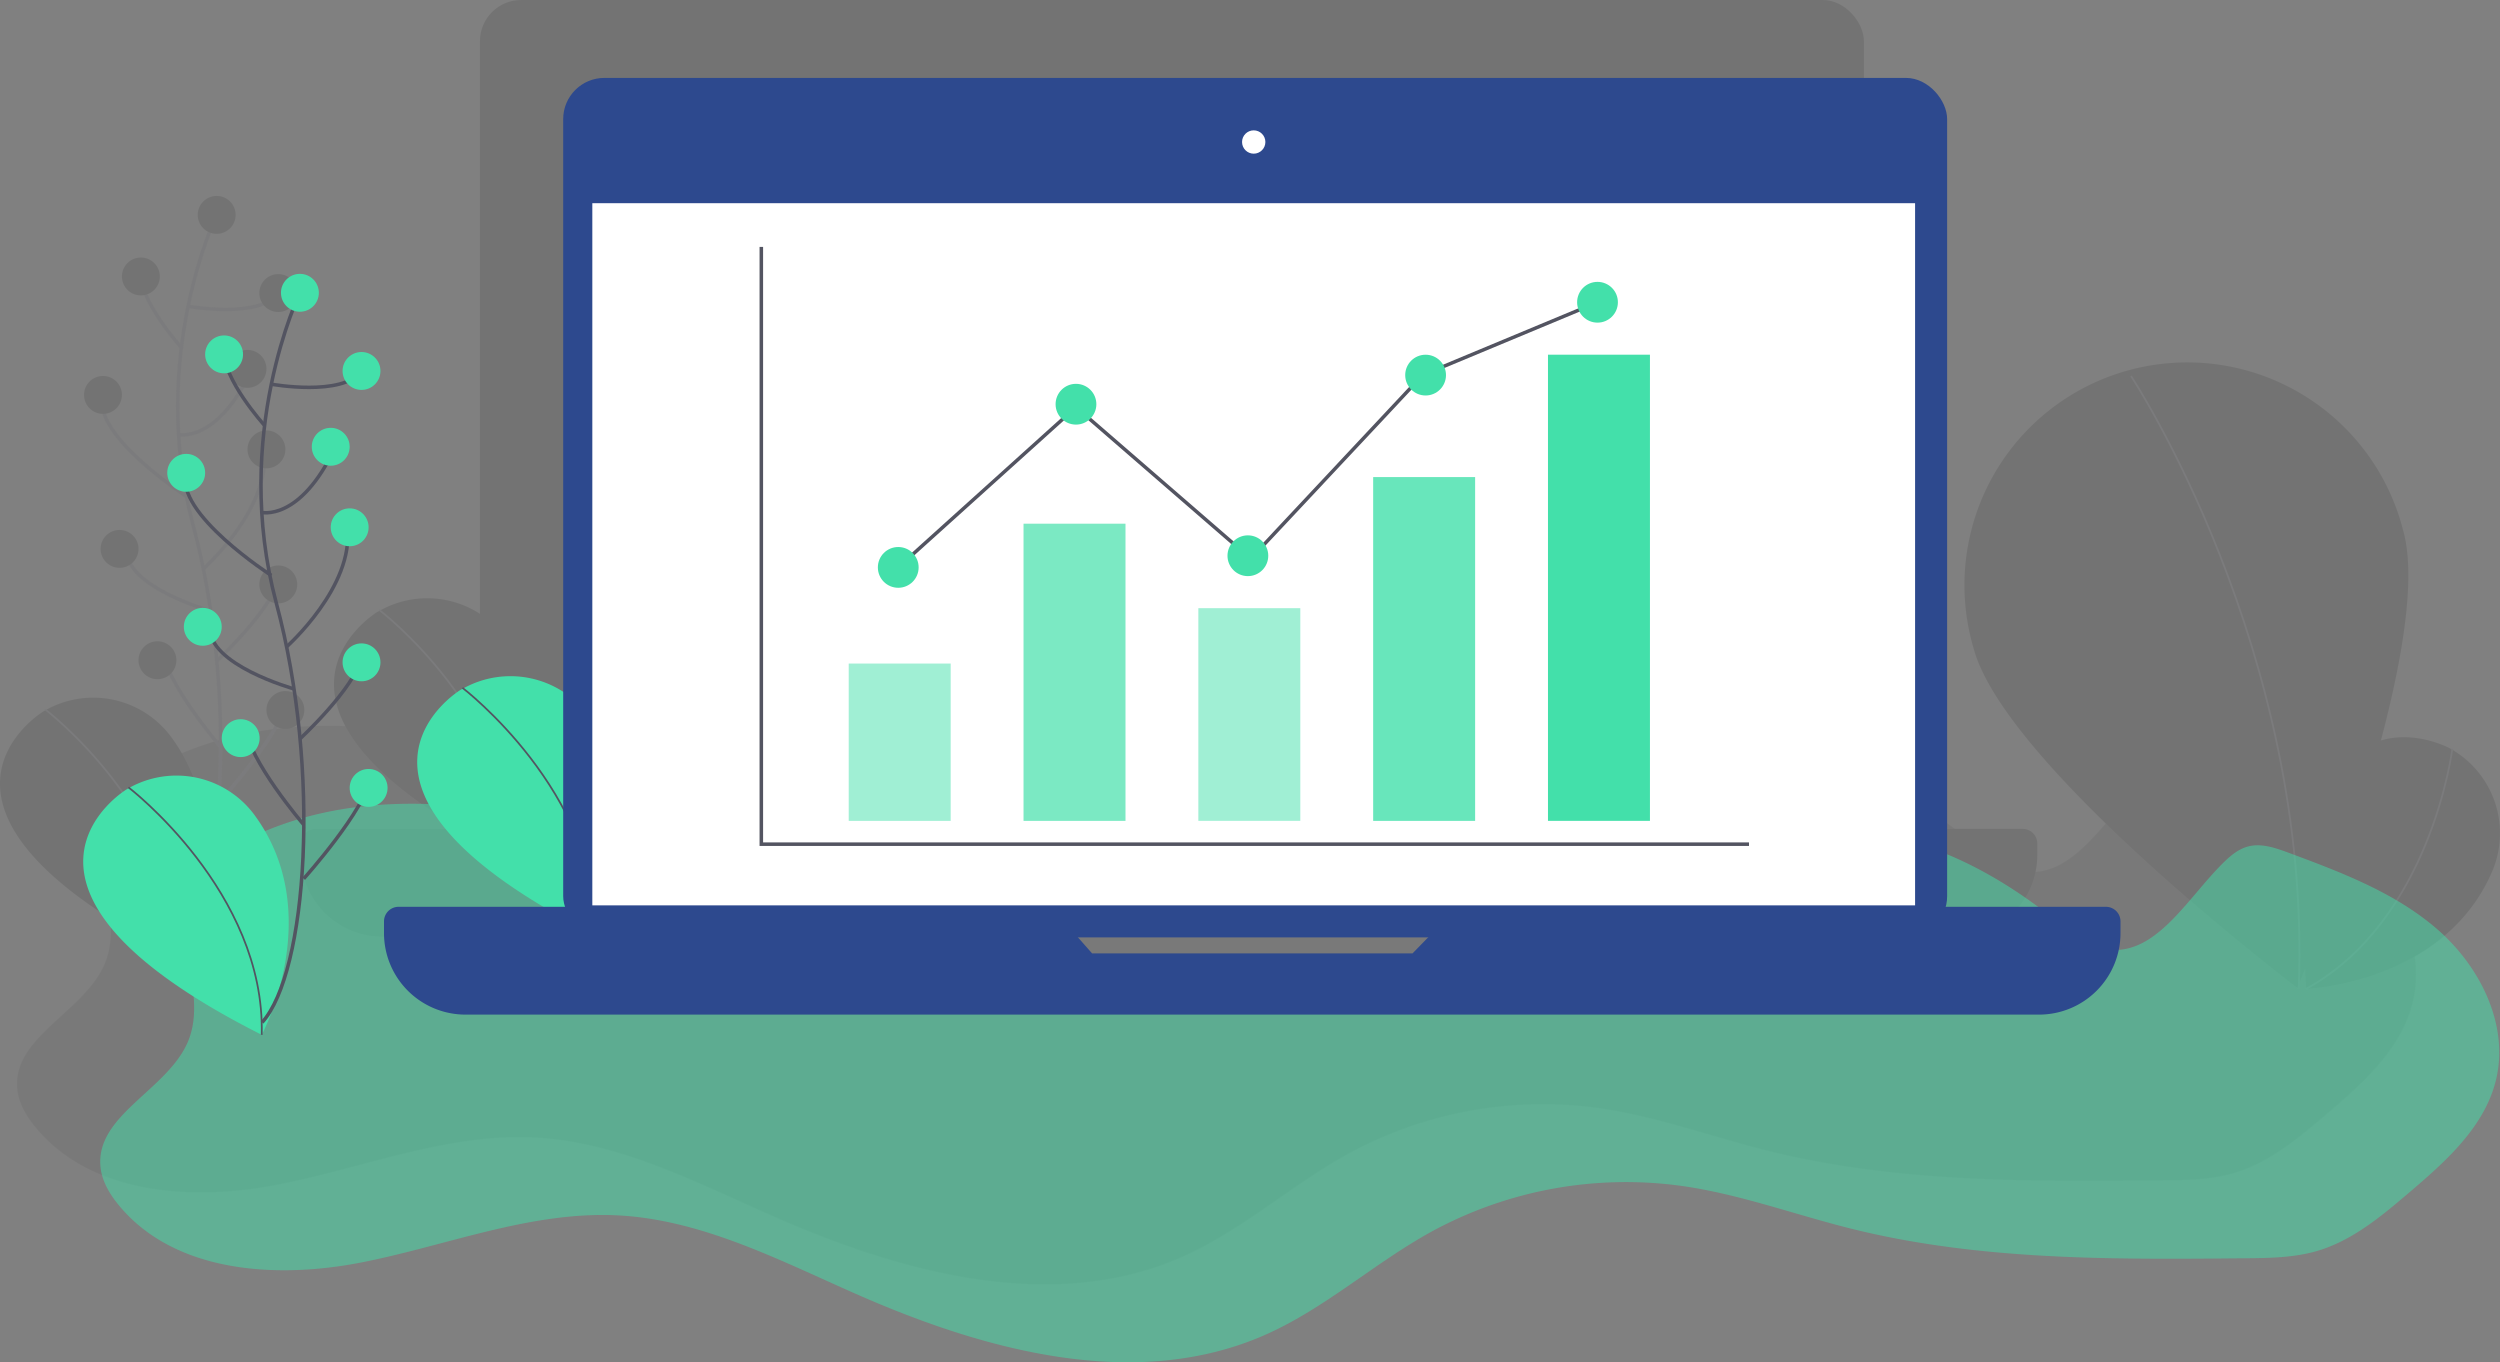 <svg xmlns="http://www.w3.org/2000/svg" width="1411.813" height="769.31" viewBox="0 0 1411.813 769.31">
  <rect x="0" y="0" width="1411.813" height="769.31" fill="#808080" stroke="none"/>
  <g id="Group_400" data-name="Group 400" transform="translate(-862.363 -260.106)">
    <g id="Group_232" data-name="Group 232" transform="translate(-3354.637 -5929.534)" opacity="0.1">
      <path id="Path_49" data-name="Path 49" d="M470.227,546.421c-85.359-29.494-182.956-54.459-262.706-12.076-10.107,5.372-20.067,12.135-25.513,22.2-14.384,26.475,8.48,60.808-2.664,88.792s-53.083,42.073-49.65,71.966c.9,7.814,5.135,14.887,10.122,20.984,31.24,38.166,88.511,42.028,136.917,32.557s95.747-29.109,145.027-26.638c47.356,2.442,90.923,25.158,134.313,44.278,73.15,32.32,158.583,55.51,231.673,23.027,33.489-14.887,61.178-40.237,93.232-57.937A229.468,229.468,0,0,1,1022.6,727.586c32.557,4.588,63.634,16.131,95.5,24.092,72.366,18.069,147.9,17.477,222.468,16.767,13.881-.133,27.984-.3,41.288-4.262,19.7-5.919,35.946-19.549,51.588-32.883,20.555-17.507,42.206-36.745,48.836-62.924,7.828-31.077-8.376-64.108-32.409-85.226s-54.755-32.661-84.737-43.789c-7.4-2.723-15.3-5.49-22.879-3.433-4.972,1.361-9.16,4.676-12.875,8.243-21.281,20.481-39.261,55.125-68.281,49.561-10.359-1.983-18.839-9.19-27.037-15.849-43.774-35.517-102.658-62.939-155.49-43.316-38.639,14.355-65.913,51.218-105.07,64.226-27.851,9.264-58.115,5.253-87.416,7.059-42.62,2.6-84.1,17.67-126.78,16.752-108.829-2.338-199.5-106.4-307.886-96.487-8.494.77-17.758,2.723-22.968,9.442" transform="translate(4097.112 6087.786)" opacity="0.5"/>
      <path id="Path_50" data-name="Path 50" d="M274.938,470.795S184.5,525.387,351.27,609.473c0,0,36.745-68.222-3.877-123.85a54.755,54.755,0,0,0-71.034-15.568Z" transform="translate(4155.158 6064.424)"/>
      <path id="Path_51" data-name="Path 51" d="M267.73,467.52S345.157,526.715,343,607.294" transform="translate(4163.447 6066.559)" fill="none" stroke="#535461" stroke-miterlimit="10" stroke-width="1"/>
      <path id="Path_52" data-name="Path 52" d="M1120.526,468.5c18.321,66.994-59.831,257.852-59.831,257.852S896.252,601.854,877.916,534.86a125.789,125.789,0,1,1,242.595-66.372Z" transform="translate(4453.73 6021.239)"/>
      <path id="Path_53" data-name="Path 53" d="M1120.526,468.5c18.321,66.994-59.831,257.852-59.831,257.852S896.252,601.854,877.916,534.86a125.789,125.789,0,1,1,242.595-66.372Z" transform="translate(4453.73 6021.239)" opacity="0.1"/>
      <path id="Path_54" data-name="Path 54" d="M936.21,378.27s102.362,154.528,94.711,345.963" transform="translate(4484.229 6023.73)" fill="none" stroke="#535461" stroke-miterlimit="10" stroke-width="1"/>
      <path id="Path_55" data-name="Path 55" d="M1084.421,522.322s-92.817-50.493-81.067,135.9c0,0,77.427-2.767,104.908-65.928a54.755,54.755,0,0,0-22.479-69.184Z" transform="translate(4515.954 6089.865)"/>
      <path id="Path_56" data-name="Path 56" d="M1085.611,520.52s-11.987,96.754-82.592,135.571" transform="translate(4516.288 6091.993)" fill="none" stroke="#535461" stroke-miterlimit="10" stroke-width="1"/>
      <path id="Path_57" data-name="Path 57" d="M147.505,508.784s-90.479,54.578,76.3,138.619c0,0,36.745-68.222-3.877-123.85A54.755,54.755,0,0,0,148.9,507.985Z" transform="translate(4093.997 6082.625)"/>
      <path id="Path_58" data-name="Path 58" d="M140.26,505.49s77.427,59.195,75.266,139.773" transform="translate(4102.278 6084.779)" fill="none" stroke="#535461" stroke-miterlimit="10" stroke-width="1"/>
      <rect id="Rectangle_50" data-name="Rectangle 50" width="781.548" height="485.382" rx="23.26" transform="translate(4488.048 6189.64)"/>
      <rect id="Rectangle_51" data-name="Rectangle 51" width="746.993" height="396.53" transform="translate(4504.503 6260.392)"/>
      <circle id="Ellipse_66" data-name="Ellipse 66" cx="6.585" cy="6.585" r="6.585" transform="translate(4871.423 6219.252)"/>
      <path id="Path_60" data-name="Path 60" d="M844.259,551.08,818.6,577.407H637.67L614.48,551.08H246.008a8.228,8.228,0,0,0-8.228,8.228v6.63A46.024,46.024,0,0,0,283.8,611.962h888.6a46.024,46.024,0,0,0,46.024-46.024v-6.63a8.228,8.228,0,0,0-8.228-8.228Z" transform="translate(4149.075 6106.657)"/>
      <path id="Path_61" data-name="Path 61" d="M258.77,124.19V461.481H816.532" transform="translate(4341.17 6160.887)" fill="none" stroke="#535461" stroke-miterlimit="10" stroke-width="2"/>
      <rect id="Rectangle_52" data-name="Rectangle 52" width="57.582" height="88.851" transform="translate(4649.294 6520.361)" opacity="0.5"/>
      <rect id="Rectangle_53" data-name="Rectangle 53" width="57.582" height="167.832" transform="translate(4748.016 6441.38)" opacity="0.7"/>
      <rect id="Rectangle_54" data-name="Rectangle 54" width="57.582" height="120.106" transform="translate(4846.738 6489.091)" opacity="0.5"/>
      <rect id="Rectangle_55" data-name="Rectangle 55" width="57.582" height="194.159" transform="translate(4945.46 6415.053)" opacity="0.8"/>
      <rect id="Rectangle_56" data-name="Rectangle 56" width="57.582" height="263.254" transform="translate(5044.182 6345.943)"/>
      <path id="Path_62" data-name="Path 62" d="M311.02,295.043l100.365-90.494L510.107,290.1l97.079-103.65,98.722-41.14" transform="translate(4366.244 6171.021)" fill="none" stroke="#535461" stroke-miterlimit="10" stroke-width="2"/>
      <circle id="Ellipse_67" data-name="Ellipse 67" cx="11.513" cy="11.513" r="11.513" transform="translate(4665.75 6454.551)"/>
      <circle id="Ellipse_68" data-name="Ellipse 68" cx="11.513" cy="11.513" r="11.513" transform="translate(4863.194 6447.965)"/>
      <circle id="Ellipse_69" data-name="Ellipse 69" cx="11.513" cy="11.513" r="11.513" transform="translate(4963.559 6345.958)"/>
      <circle id="Ellipse_70" data-name="Ellipse 70" cx="11.513" cy="11.513" r="11.513" transform="translate(4766.115 6362.399)"/>
      <circle id="Ellipse_71" data-name="Ellipse 71" cx="11.513" cy="11.513" r="11.513" transform="translate(5060.639 6304.817)"/>
      <path id="Path_89" data-name="Path 89" d="M212.82,316.76s-38.8,80.268-13.319,175.261S216.89,700.682,191.481,728.8" transform="translate(4126.545 5994.215)" fill="none" stroke="#535461" stroke-miterlimit="10" stroke-width="2"/>
      <circle id="Ellipse_73" data-name="Ellipse 73" cx="10.699" cy="10.699" r="10.699" transform="translate(4328.666 6300.29)"/>
      <path id="Path_90" data-name="Path 90" d="M194.79,354.049s40.223,7.251,50.922-7.4" transform="translate(4128.445 6008.558)" fill="none" stroke="#535461" stroke-miterlimit="10" stroke-width="2"/>
      <path id="Path_91" data-name="Path 91" d="M199.641,381.287s-24.2-26.771-22.864-42.827" transform="translate(4119.776 6004.627)" fill="none" stroke="#535461" stroke-miterlimit="10" stroke-width="2"/>
      <path id="Path_92" data-name="Path 92" d="M190.82,412.537s22.006,5.8,42.087-37" transform="translate(4126.54 6022.421)" fill="none" stroke="#535461" stroke-miterlimit="10" stroke-width="2"/>
      <path id="Path_93" data-name="Path 93" d="M210.564,443.436S155.809,408.2,162.483,385.47" transform="translate(4112.671 6027.186)" fill="none" stroke="#535461" stroke-miterlimit="10" stroke-width="2"/>
      <path id="Path_94" data-name="Path 94" d="M200.57,473.786s38.358-34.037,34.348-67.526" transform="translate(4131.219 6037.163)" fill="none" stroke="#535461" stroke-miterlimit="10" stroke-width="2"/>
      <path id="Path_95" data-name="Path 95" d="M218.756,479.273S169.921,465.629,171.4,444.23" transform="translate(4117.206 6055.383)" fill="none" stroke="#535461" stroke-miterlimit="10" stroke-width="2"/>
      <path id="Path_96" data-name="Path 96" d="M205.69,501.876s30.766-28.5,34.777-45.876" transform="translate(4133.676 6061.031)" fill="none" stroke="#535461" stroke-miterlimit="10" stroke-width="2"/>
      <path id="Path_97" data-name="Path 97" d="M217.812,537.769S186.247,500.92,184.9,482.2" transform="translate(4123.7 6073.604)" fill="none" stroke="#535461" stroke-miterlimit="10" stroke-width="2"/>
      <path id="Path_98" data-name="Path 98" d="M207.14,559.156s35.324-39.246,37.988-57.966" transform="translate(4134.371 6082.716)" fill="none" stroke="#535461" stroke-miterlimit="10" stroke-width="2"/>
      <circle id="Ellipse_74" data-name="Ellipse 74" cx="10.699" cy="10.699" r="10.699" transform="translate(4285.854 6335.066)"/>
      <circle id="Ellipse_75" data-name="Ellipse 75" cx="10.699" cy="10.699" r="10.699" transform="translate(4273.822 6488.914)"/>
      <circle id="Ellipse_76" data-name="Ellipse 76" cx="10.699" cy="10.699" r="10.699" transform="translate(4264.454 6401.957)"/>
      <circle id="Ellipse_77" data-name="Ellipse 77" cx="10.699" cy="10.699" r="10.699" transform="translate(4363.458 6344.434)"/>
      <circle id="Ellipse_78" data-name="Ellipse 78" cx="10.699" cy="10.699" r="10.699" transform="translate(4363.458 6508.98)"/>
      <circle id="Ellipse_79" data-name="Ellipse 79" cx="10.699" cy="10.699" r="10.699" transform="translate(4346.07 6387.247)"/>
      <circle id="Ellipse_80" data-name="Ellipse 80" cx="10.699" cy="10.699" r="10.699" transform="translate(4367.469 6579.896)"/>
      <circle id="Ellipse_81" data-name="Ellipse 81" cx="10.699" cy="10.699" r="10.699" transform="translate(4295.221 6551.793)"/>
      <circle id="Ellipse_82" data-name="Ellipse 82" cx="10.699" cy="10.699" r="10.699" transform="translate(4356.769 6432.723)"/>
    </g>
    <path id="Path_49-2" data-name="Path 49" d="M470.227,546.421c-85.359-29.494-182.956-54.459-262.706-12.076-10.107,5.372-20.067,12.135-25.513,22.2-14.384,26.475,8.48,60.808-2.664,88.792s-53.083,42.073-49.65,71.966c.9,7.814,5.135,14.887,10.122,20.984,31.24,38.166,88.511,42.028,136.917,32.557s95.747-29.109,145.027-26.638c47.356,2.442,90.923,25.158,134.313,44.278,73.15,32.32,158.583,55.51,231.673,23.027,33.489-14.887,61.178-40.237,93.232-57.937A229.468,229.468,0,0,1,1022.6,727.586c32.557,4.588,63.634,16.131,95.5,24.092,72.366,18.069,147.9,17.477,222.468,16.767,13.881-.133,27.984-.3,41.288-4.262,19.7-5.919,35.946-19.549,51.588-32.883,20.555-17.507,42.206-36.745,48.836-62.924,7.828-31.077-8.376-64.108-32.409-85.226s-54.755-32.661-84.737-43.789c-7.4-2.723-15.3-5.49-22.879-3.433-4.972,1.361-9.16,4.676-12.875,8.243-21.281,20.481-39.261,55.125-68.281,49.561-10.359-1.983-18.839-9.19-27.037-15.849-43.774-35.517-102.658-62.939-155.49-43.316-38.639,14.355-65.913,51.218-105.07,64.226-27.851,9.264-58.115,5.253-87.416,7.059-42.62,2.6-84.1,17.67-126.78,16.752-108.829-2.338-199.5-106.4-307.886-96.487-8.494.77-17.758,2.723-22.968,9.442" transform="translate(789.474 202.252)" fill="#43e0aa" opacity="0.5"/>
    <path id="Path_50-2" data-name="Path 50" d="M274.938,470.795S184.5,525.387,351.27,609.473c0,0,36.745-68.222-3.877-123.85a54.755,54.755,0,0,0-71.034-15.568Z" transform="translate(847.521 178.89)" fill="#43e0aa"/>
    <path id="Path_51-2" data-name="Path 51" d="M267.73,467.52S345.157,526.715,343,607.294" transform="translate(855.809 181.025)" fill="none" stroke="#535461" stroke-miterlimit="10" stroke-width="1"/>
    <path id="Path_57-2" data-name="Path 57" d="M147.505,508.784s-90.479,54.578,76.3,138.619c0,0,36.745-68.222-3.877-123.85A54.755,54.755,0,0,0,148.9,507.985Z" transform="translate(786.36 197.091)" fill="#43e0aa"/>
    <path id="Path_58-2" data-name="Path 58" d="M140.26,505.49s77.427,59.195,75.266,139.773" transform="translate(794.64 199.245)" fill="none" stroke="#535461" stroke-miterlimit="10" stroke-width="1"/>
    <g id="Group_238" data-name="Group 238">
      <rect id="Rectangle_50-2" data-name="Rectangle 50" width="781.548" height="485.382" rx="23.26" transform="translate(1180.41 304.106)" fill="#2d498e"/>
      <path id="Path_60-2" data-name="Path 60" d="M844.259,551.08,818.6,577.407H637.67L614.48,551.08H246.008a8.228,8.228,0,0,0-8.228,8.228v6.63A46.024,46.024,0,0,0,283.8,611.962h888.6a46.024,46.024,0,0,0,46.024-46.024v-6.63a8.228,8.228,0,0,0-8.228-8.228Z" transform="translate(841.437 221.123)" fill="#2d498e"/>
    </g>
    <rect id="Rectangle_51-2" data-name="Rectangle 51" width="746.993" height="396.53" transform="translate(1196.866 374.858)" fill="#fff"/>
    <circle id="Ellipse_66-2" data-name="Ellipse 66" cx="6.585" cy="6.585" r="6.585" transform="translate(1563.785 333.718)" fill="#fff"/>
    <path id="Path_61-2" data-name="Path 61" d="M258.77,124.19V461.481H816.532" transform="translate(1033.533 275.353)" fill="none" stroke="#535461" stroke-miterlimit="10" stroke-width="2"/>
    <rect id="Rectangle_52-2" data-name="Rectangle 52" width="57.582" height="88.851" transform="translate(1341.657 634.827)" fill="#43e0aa" opacity="0.5"/>
    <rect id="Rectangle_53-2" data-name="Rectangle 53" width="57.582" height="167.832" transform="translate(1440.379 555.846)" fill="#43e0aa" opacity="0.7"/>
    <rect id="Rectangle_54-2" data-name="Rectangle 54" width="57.582" height="120.106" transform="translate(1539.101 603.557)" fill="#43e0aa" opacity="0.5"/>
    <rect id="Rectangle_55-2" data-name="Rectangle 55" width="57.582" height="194.159" transform="translate(1637.823 529.519)" fill="#43e0aa" opacity="0.8"/>
    <rect id="Rectangle_56-2" data-name="Rectangle 56" width="57.582" height="263.254" transform="translate(1736.545 460.409)" fill="#43e0aa"/>
    <path id="Path_62-2" data-name="Path 62" d="M311.02,295.043l100.365-90.494L510.107,290.1l97.079-103.65,98.722-41.14" transform="translate(1058.607 285.487)" fill="none" stroke="#535461" stroke-miterlimit="10" stroke-width="2"/>
    <circle id="Ellipse_67-2" data-name="Ellipse 67" cx="11.513" cy="11.513" r="11.513" transform="translate(1358.113 569.017)" fill="#43e0aa"/>
    <circle id="Ellipse_68-2" data-name="Ellipse 68" cx="11.513" cy="11.513" r="11.513" transform="translate(1555.557 562.431)" fill="#43e0aa"/>
    <circle id="Ellipse_69-2" data-name="Ellipse 69" cx="11.513" cy="11.513" r="11.513" transform="translate(1655.922 460.424)" fill="#43e0aa"/>
    <circle id="Ellipse_70-2" data-name="Ellipse 70" cx="11.513" cy="11.513" r="11.513" transform="translate(1458.478 476.865)" fill="#43e0aa"/>
    <circle id="Ellipse_71-2" data-name="Ellipse 71" cx="11.513" cy="11.513" r="11.513" transform="translate(1753.001 419.283)" fill="#43e0aa"/>
    <path id="Path_89-2" data-name="Path 89" d="M212.82,316.76s-38.8,80.268-13.319,175.261S216.89,700.682,191.481,728.8" transform="translate(818.907 108.681)" fill="none" stroke="#535461" stroke-miterlimit="10" stroke-width="2"/>
    <circle id="Ellipse_73-2" data-name="Ellipse 73" cx="10.699" cy="10.699" r="10.699" transform="translate(1021.029 414.755)" fill="#43e0aa"/>
    <path id="Path_90-2" data-name="Path 90" d="M194.79,354.049s40.223,7.251,50.922-7.4" transform="translate(820.808 123.023)" fill="none" stroke="#535461" stroke-miterlimit="10" stroke-width="2"/>
    <path id="Path_91-2" data-name="Path 91" d="M199.641,381.287s-24.2-26.771-22.864-42.827" transform="translate(812.138 119.093)" fill="none" stroke="#535461" stroke-miterlimit="10" stroke-width="2"/>
    <path id="Path_92-2" data-name="Path 92" d="M190.82,412.537s22.006,5.8,42.087-37" transform="translate(818.903 136.887)" fill="none" stroke="#535461" stroke-miterlimit="10" stroke-width="2"/>
    <path id="Path_93-2" data-name="Path 93" d="M210.564,443.436S155.809,408.2,162.483,385.47" transform="translate(805.034 141.652)" fill="none" stroke="#535461" stroke-miterlimit="10" stroke-width="2"/>
    <path id="Path_94-2" data-name="Path 94" d="M200.57,473.786s38.358-34.037,34.348-67.526" transform="translate(823.581 151.628)" fill="none" stroke="#535461" stroke-miterlimit="10" stroke-width="2"/>
    <path id="Path_95-2" data-name="Path 95" d="M218.756,479.273S169.921,465.629,171.4,444.23" transform="translate(809.568 169.849)" fill="none" stroke="#535461" stroke-miterlimit="10" stroke-width="2"/>
    <path id="Path_96-2" data-name="Path 96" d="M205.69,501.876s30.766-28.5,34.777-45.876" transform="translate(826.038 175.497)" fill="none" stroke="#535461" stroke-miterlimit="10" stroke-width="2"/>
    <path id="Path_97-2" data-name="Path 97" d="M217.812,537.769S186.247,500.92,184.9,482.2" transform="translate(816.062 188.069)" fill="none" stroke="#535461" stroke-miterlimit="10" stroke-width="2"/>
    <path id="Path_98-2" data-name="Path 98" d="M207.14,559.156s35.324-39.246,37.988-57.966" transform="translate(826.734 197.182)" fill="none" stroke="#535461" stroke-miterlimit="10" stroke-width="2"/>
    <circle id="Ellipse_74-2" data-name="Ellipse 74" cx="10.699" cy="10.699" r="10.699" transform="translate(978.216 449.532)" fill="#43e0aa"/>
    <circle id="Ellipse_75-2" data-name="Ellipse 75" cx="10.699" cy="10.699" r="10.699" transform="translate(966.185 603.379)" fill="#43e0aa"/>
    <circle id="Ellipse_76-2" data-name="Ellipse 76" cx="10.699" cy="10.699" r="10.699" transform="translate(956.817 516.422)" fill="#43e0aa"/>
    <circle id="Ellipse_77-2" data-name="Ellipse 77" cx="10.699" cy="10.699" r="10.699" transform="translate(1055.821 458.899)" fill="#43e0aa"/>
    <circle id="Ellipse_78-2" data-name="Ellipse 78" cx="10.699" cy="10.699" r="10.699" transform="translate(1055.821 623.446)" fill="#43e0aa"/>
    <circle id="Ellipse_79-2" data-name="Ellipse 79" cx="10.699" cy="10.699" r="10.699" transform="translate(1038.432 501.712)" fill="#43e0aa"/>
    <circle id="Ellipse_80-2" data-name="Ellipse 80" cx="10.699" cy="10.699" r="10.699" transform="translate(1059.831 694.362)" fill="#43e0aa"/>
    <circle id="Ellipse_81-2" data-name="Ellipse 81" cx="10.699" cy="10.699" r="10.699" transform="translate(987.583 666.259)" fill="#43e0aa"/>
    <circle id="Ellipse_82-2" data-name="Ellipse 82" cx="10.699" cy="10.699" r="10.699" transform="translate(1049.132 547.188)" fill="#43e0aa"/>
  </g>
</svg>
